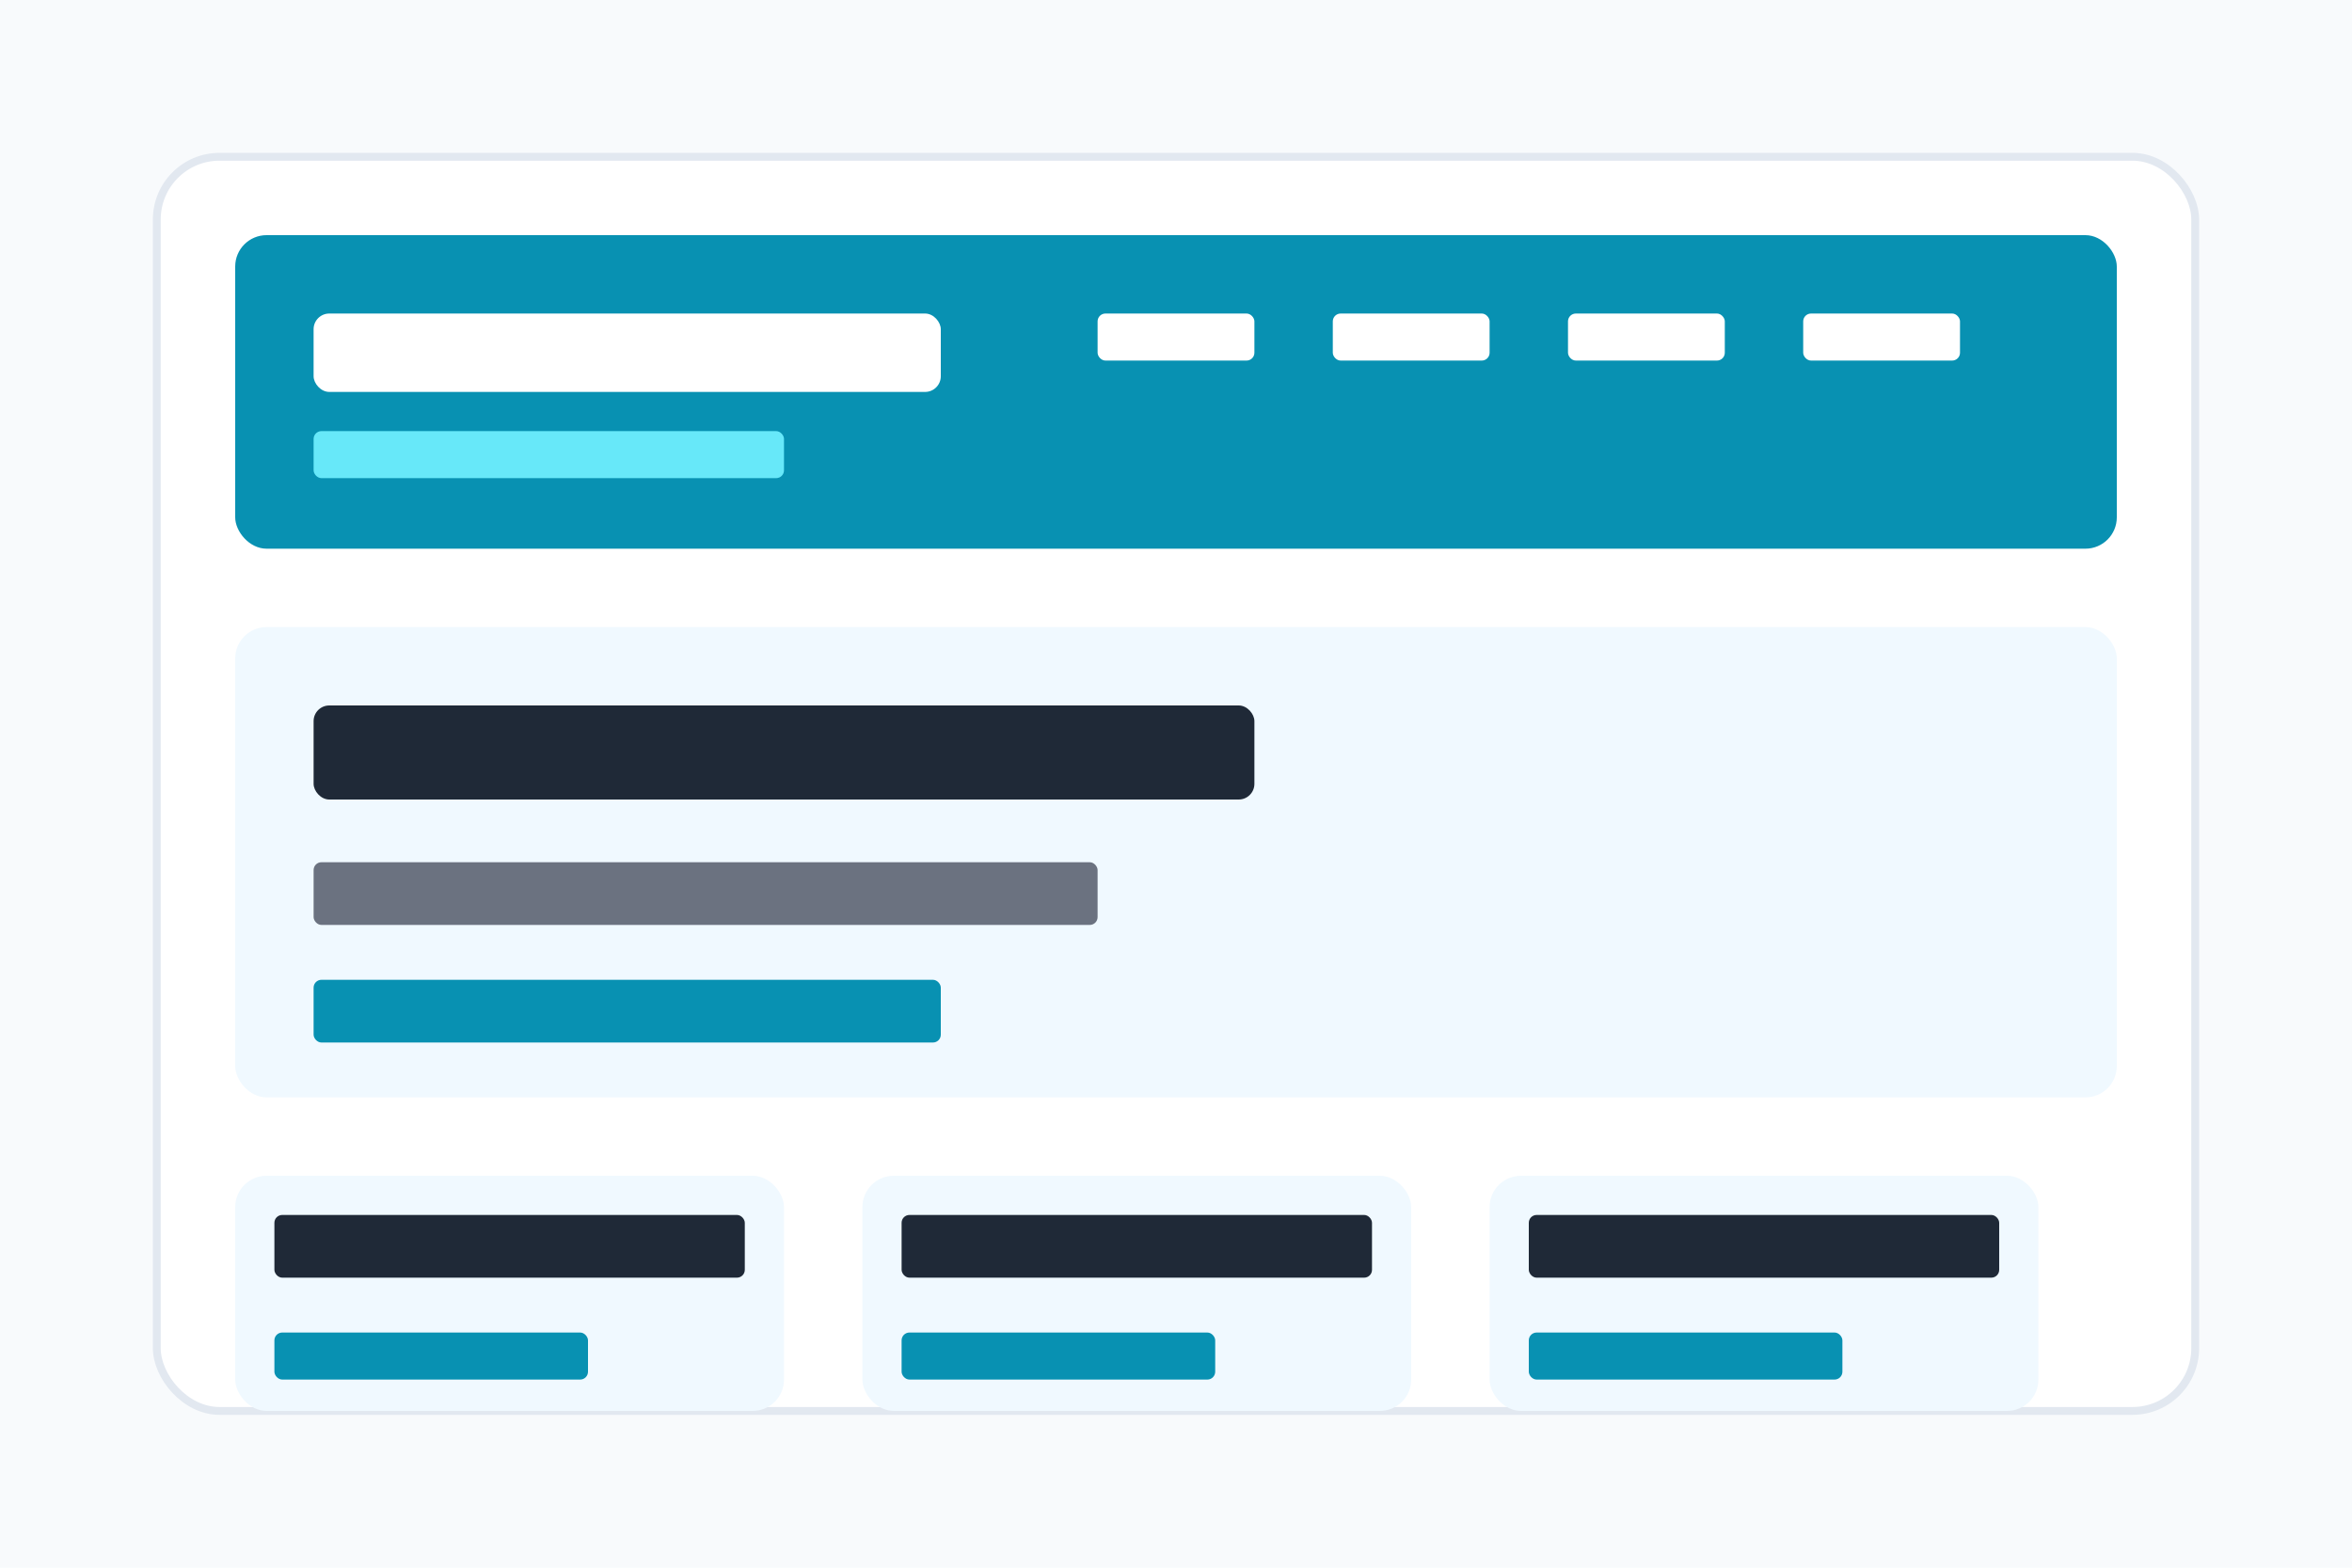 <svg width="300" height="200" viewBox="0 0 300 200" fill="none" xmlns="http://www.w3.org/2000/svg">
  <rect width="300" height="200" fill="#F8FAFC"/>
  <rect x="20" y="20" width="260" height="160" rx="8" fill="#FFFFFF" stroke="#E2E8F0" stroke-width="1"/>
  
  <!-- Header -->
  <rect x="30" y="30" width="240" height="40" rx="4" fill="#0891B2"/>
  <rect x="40" y="40" width="80" height="10" rx="2" fill="#FFFFFF"/>
  <rect x="40" y="55" width="60" height="6" rx="1" fill="#67E8F9"/>
  
  <!-- Navigation -->
  <rect x="140" y="40" width="20" height="6" rx="1" fill="#FFFFFF"/>
  <rect x="170" y="40" width="20" height="6" rx="1" fill="#FFFFFF"/>
  <rect x="200" y="40" width="20" height="6" rx="1" fill="#FFFFFF"/>
  <rect x="230" y="40" width="20" height="6" rx="1" fill="#FFFFFF"/>
  
  <!-- Hero Section -->
  <rect x="30" y="80" width="240" height="60" rx="4" fill="#F0F9FF"/>
  <rect x="40" y="90" width="120" height="12" rx="2" fill="#1F2937"/>
  <rect x="40" y="110" width="100" height="8" rx="1" fill="#6B7280"/>
  <rect x="40" y="125" width="80" height="8" rx="1" fill="#0891B2"/>
  
  <!-- Travel Destinations -->
  <rect x="30" y="150" width="70" height="30" rx="4" fill="#F0F9FF"/>
  <rect x="35" y="155" width="60" height="8" rx="1" fill="#1F2937"/>
  <rect x="35" y="170" width="40" height="6" rx="1" fill="#0891B2"/>
  
  <rect x="110" y="150" width="70" height="30" rx="4" fill="#F0F9FF"/>
  <rect x="115" y="155" width="60" height="8" rx="1" fill="#1F2937"/>
  <rect x="115" y="170" width="40" height="6" rx="1" fill="#0891B2"/>
  
  <rect x="190" y="150" width="70" height="30" rx="4" fill="#F0F9FF"/>
  <rect x="195" y="155" width="60" height="8" rx="1" fill="#1F2937"/>
  <rect x="195" y="170" width="40" height="6" rx="1" fill="#0891B2"/>
</svg>
